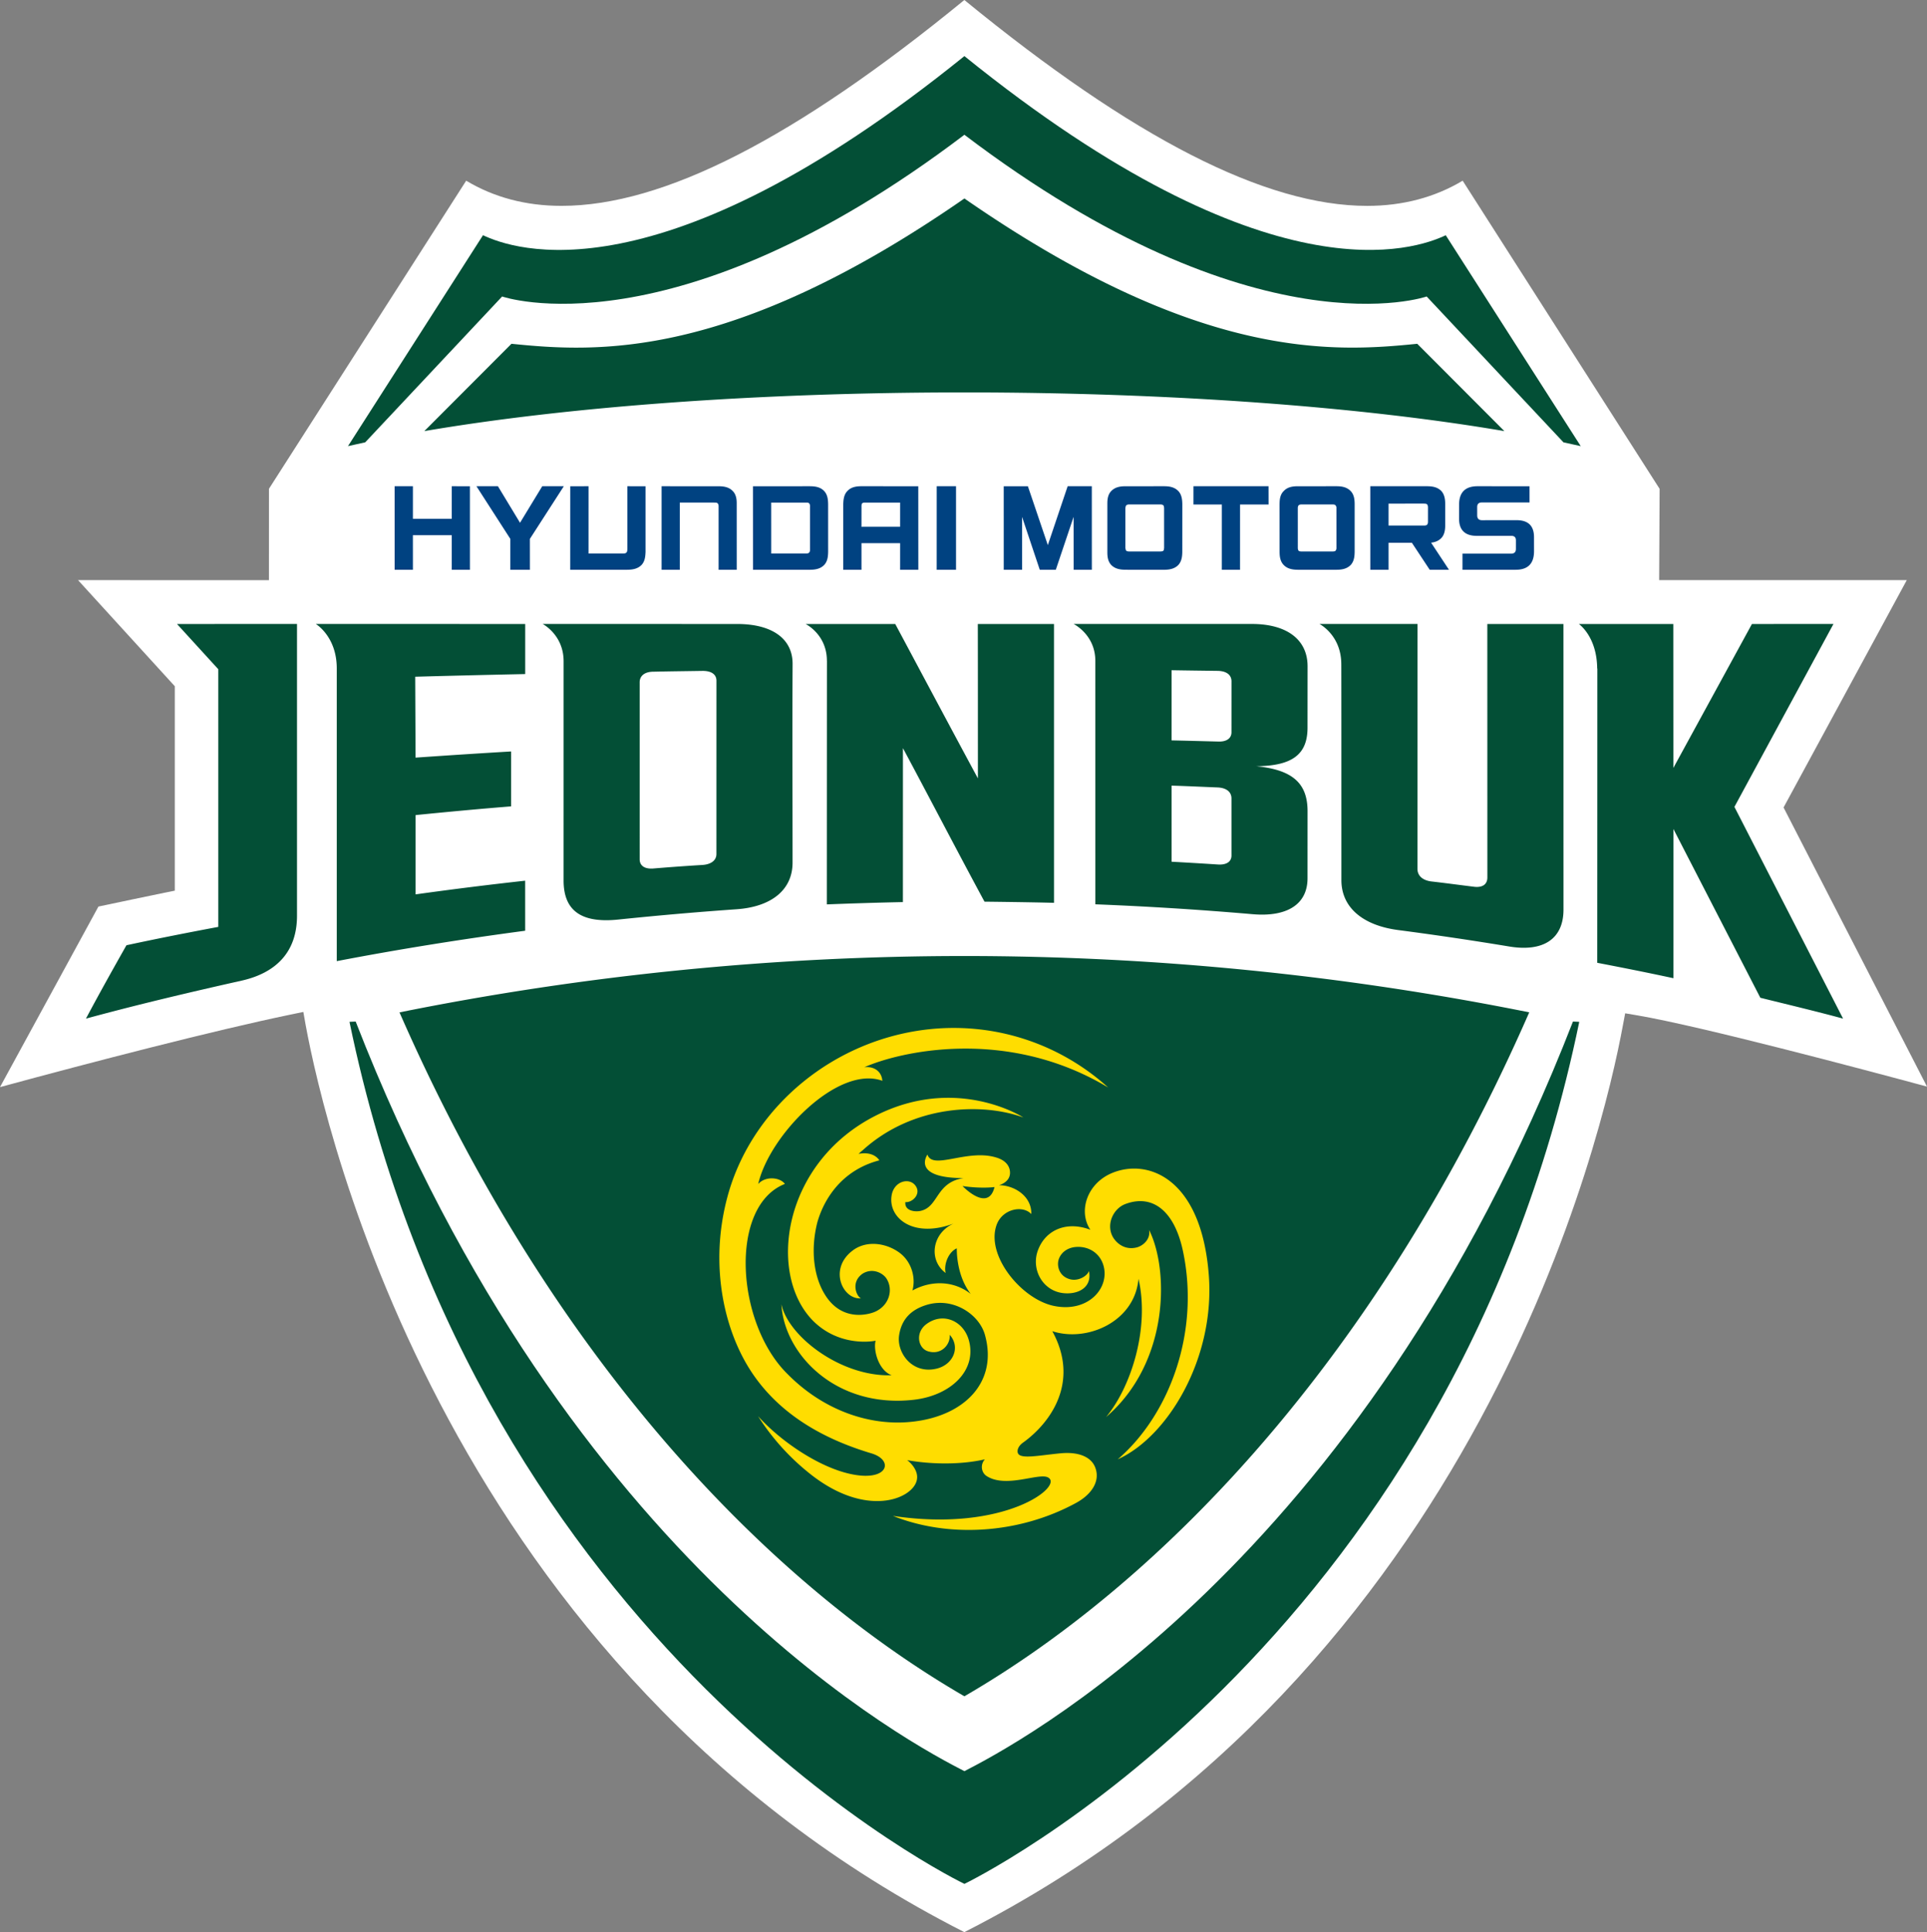 <svg xmlns="http://www.w3.org/2000/svg" viewBox="3 3 780.79 782.71"><rect x="3" y="3" width="780.79" height="782.71" fill="#808080" stroke="none"/><path fill="#fff" d="m125.91 412.94.917 5.198c7.897 42.866 57.83 261.377 266.904 367.577 209.043-106.214 258.93-324.412 266.811-367.193l.954-5.03 5.005.852c25.495 4.344 90.818 21.702 117.29 28.846l-58.119-113.078 49.922-92.096H675.265l.186-36.985L595.649 76.2c-11.271 6.748-24.239 10.193-38.687 10.204-41.27-.011-94.662-27.31-163.22-83.404-68.553 56.094-121.957 83.404-163.211 83.393-14.462.01-27.387-3.445-38.642-10.193l-79.91 124.806-.008 37.022-77.352-.013 39.2 42.974v82.83l-4.19.838c-5.087 1.011-20.81 4.37-26.746 5.595L3 443.395c37.568-10.204 86.922-23.002 117.69-29.375z"/><path fill="#034f36" d="M393.765 390.288a1159.5 1159.5 0 0 0-228.896 22.83c61.292 139.979 148.564 230.515 228.889 277.056 80.278-46.528 167.564-137.09 228.867-277.068a1161 1161 0 0 0-228.86-22.818M577.246 142.27c-34.078 3.434-88.456 7.037-183.487-58.868-95.014 65.905-149.442 62.327-183.52 58.868l-35.306 35.376c56.831-9.7 133.881-15.676 218.826-15.676 84.87.01 161.918 5.977 218.793 15.676z"/><path fill="#034f36" d="m150.974 182.197 55.476-59.084s69.059 24.152 187.308-65.517c118.21 89.669 187.303 65.517 187.303 65.517l55.436 59.084c2.367.526 4.68 1.031 6.99 1.536L588.796 98.3c-11.907 5.595-71.13 27.55-195.038-72.578-123.906 100.129-183.16 78.183-195.057 72.565l-54.704 85.446c2.321-.49 4.603-1.046 6.977-1.536M393.758 766.172s196.395-94.159 249.129-349.2c-.22-.083-2.322-.07-2.549-.143-86.067 221.257-227.625 293.884-246.58 303.678-18.995-9.794-160.538-82.42-246.647-303.678-.258.06-2.287.06-2.504.143 52.666 255.041 249.151 349.2 249.151 349.2"/><path fill="#fd0" d="M392.996 483.475c7.69 1.14 12.97.407 12.97.407-2.6 10.48-12.97-.407-12.97-.407m99.78 35.927c-3.06-39.265-24.72-47.139-39.065-41.257-10.288 4.2-13.933 15.58-8.904 23.049-9.633-3.674-18.012.072-21.102 7.922-3.125 7.633 1.439 16.684 9.98 17.718 6.176.732 11.913-2.305 10.54-8.944-.535 1.86-4.277 4.382-7.857 3.288-3.993-1.163-5.04-4.825-4.57-7.31.584-2.892 3.261-5.569 7.576-5.737 4.681-.205 8.988 2.363 10.57 7.01 3.162 9.326-5.946 19.95-20.197 16.832-13.118-2.92-27.528-20.626-22.866-32.964 2.428-6.293 10.503-7.911 13.985-4.19.202-7.274-6.925-11.692-13.14-11.68 0 0 4.26-1.007 4.51-4.73.112-2.256-1.013-5.246-5.86-6.578-11.633-3.398-25.558 5.294-27.586-1.116 0 0-6.8 9.53 14.58 9.53-11.267 1.824-9.974 11.547-17.244 13.265-2.357.576-6.692.012-6.28-3.532 2.69.292 6.392-3.094 4.267-6.407-2.397-3.757-8.865-2.234-9.834 3.673-1.533 8.966 8.507 17.609 25.092 11.43-8.765 3.935-10.247 14.822-3.201 20.022-.836-3.351 1.06-8.463 4.515-9.988 0 0-.395 10.767 5.646 18.461-6.97-5.45-16.084-5.533-23.626-1.379 1.412-5.102-.292-11.344-4.807-14.971-5.371-4.249-13.843-5.665-19.642-1.044-9.591 7.502-3.711 19.794 3.598 19.18-1.804-.765-4.288-6.551.687-10.007 4.165-2.536 8.385-.086 9.706 2.098 2.787 4.443 1.058 10.938-4.917 13.445 0 0-12.654 5.51-20.327-7.442-4.115-6.879-5.734-17.441-2.823-28.905.831-2.796 5.628-19.976 25.111-25.087 0 0-2.039-3.82-8.421-2.62.535-.48 1.047-.958 1.678-1.461 20.435-18.537 48.503-19.34 65.122-13.278 0 0-26.704-17.31-59.52-.913-38.152 19.061-44.396 64.46-25.659 83.333 10.015 9.928 22.593 8.57 25.304 8.005-1.018 3.686 1.107 11.97 6.487 13.996-20.512.698-41.912-15.734-44.662-28.75 1.1 20.192 22.02 42.172 53.446 38.704 15.399-1.682 26.098-12.198 22.398-24.48-2.39-7.836-10.866-11.233-17.51-5.866-4.137 3.551-2.828 9.314.836 10.61 5.406 1.837 9.341-2.497 9.031-6.603 4.5 5.069 1.383 12.173-5.438 13.734-9.97 2.307-16.122-6.722-15.08-13.492.984-6.747 5.11-10.408 10.685-12.208 11.064-3.674 21.829 3.684 24.11 12.038 5.3 19.125-8.332 32.7-29.027 35.09-17.637 2.098-36.587-4.696-50.919-19.219-21.044-20.577-23.856-68.136-1.128-77.067-1.806-2.58-7.708-3.409-10.802.025 4.522-19.831 32.354-48.354 50.302-41.8-.4-4.452-4.113-5.928-7.336-5.472 13.733-6.16 57.39-16.711 98.834 8.187-19.12-17.299-45.192-26.555-72.788-23.575-38.182 4.187-70.49 30.86-80.867 65.672-7.915 26.902-2.863 52.77 7.134 69.933 13.027 22.368 35.617 31.683 50.547 36.171 9.382 2.762 6.844 11.691-8.42 8.366-12.988-2.807-28.405-13.335-37.475-23.433a94 94 0 0 0 19.999 22.51c23.69 19.566 43.287 10.85 44.38 3.073.553-3.084-1.88-6.219-3.97-7.754 8.933 1.633 21.318 2.027 31.5-.336-1.93 2.134-1.443 5.22.496 6.637 7.787 5.294 21.135-1.235 24.994.66 6.889 3.3-17.19 22.473-62.756 15.619 22.347 8.965 50.778 7.406 73.933-5.103 6.392-3.387 10.018-8.69 8.18-14.105-1.392-4.358-6.323-6.903-14.258-6.134-8.598.815-16.093 2.448-17.185 0-.48-1.081.027-2.927 2.058-4.346 10.954-7.873 23.191-24.402 11.855-45.136 14.008 4.587 33.404-3.756 34.918-21.223 4.56 19.725-2.813 43.576-13.13 56.011 25.838-22.207 25.443-59.946 17.419-75.804.715 3.733-2.491 6.482-5.035 7.093-5.254 1.31-8.745-2.291-9.92-4.777-2.348-5.041.637-10.995 5.248-12.772 10.956-4.177 19.914 2.52 23.416 18.942 7.064 33.143-5.604 66.565-26.408 84.438 20.332-9.113 39.525-41.043 36.888-74.775"/><g fill="#004281"><path d="M186.043 213.166H170.3v-13.19h-7.408l.007 33.838h7.401l-.005-13.999h15.748v13.999h7.36l-.006-33.828-7.35-.01zM346.344 201.92c-1.561 1.583-1.597 3.922-1.678 5.269v26.624h7.392v-10.78h15.653l-.006 10.78h7.392l-.02-33.827-22.98-.013c-2.175 0-4.243.325-5.753 1.947m7.608 4.692h13.759l-.006 9.784-15.647.01.01-7.898c-.003-.386-.04-1.105.215-1.536.368-.407.956-.373 1.67-.36M294.131 199.986l-23.063-.01v33.838h7.372v-27.215h13.827c.73.013 1.293-.034 1.592.42.364.399.306 1.118.306 1.49v25.305h7.34l-.007-26.649c.016-1.332-.029-3.673-1.606-5.245-1.525-1.597-3.584-1.934-5.761-1.934M257.19 225.268c-.029.41.036 1.127-.326 1.489-.343.478-.93.454-1.57.467h-13.827l.005-27.249-7.42.011-.013 33.828h23.04c2.213-.013 4.29-.36 5.838-1.922 1.542-1.608 1.57-3.911 1.652-5.281v-26.625l-7.379-.01zM338.545 207.19c-.04-1.346-.087-3.697-1.63-5.281-1.506-1.61-3.606-1.922-5.79-1.933l-23.039.011.018 33.828h23.017c2.191 0 4.28-.36 5.795-1.922 1.548-1.595 1.59-3.926 1.634-5.281zm-7.349 18.08c0 .406.074 1.126-.281 1.486-.326.48-.878.469-1.57.456h-13.861l-.007-20.611 13.868.012c.705-.012 1.244-.06 1.56.36.383.433.295 1.165.291 1.526zM213.707 214.776l-8.955-14.8h-8.706l13.733 21.33v12.508h7.931l-.012-12.508 13.751-21.33h-8.74zM382.534 233.814h7.834v-33.838h-7.823zM582.86 222.842c1.518-.17 2.95-.672 4.113-1.837 1.502-1.56 1.608-3.913 1.6-5.209v-8.63c0-1.37-.105-3.674-1.6-5.294-1.588-1.574-3.614-1.886-5.771-1.898H558.22l.007 33.84h7.396v-10.925h9.456l7.217 10.925h7.803zm-1.269-8.331c-.045.335-.065.672-.274.948-.368.456-.925.445-1.575.434l-14.12.011v-8.884l14.136-.011c.64.036 1.199-.036 1.56.418.208.252.23.65.278.952zM486.573 199.975l-.005 7.394 11.509.012-.006 26.432h7.369l.007-26.444h11.554l-.013-7.394zM409.694 199.986l.009 33.84 7.425-.012-.004-21.429 7.176 21.429h6.494l7.215-21.438.013 21.438h7.38l-.013-33.839h-9.79l-8.035 23.85-8.077-23.839zM550.243 201.908c-1.541-1.584-3.564-1.932-5.734-1.932l-15.663.01c-2.16-.01-4.204.338-5.693 1.935-1.631 1.559-1.658 3.852-1.701 5.245l.007 19.458c.036 1.38.083 3.66 1.701 5.281 1.488 1.538 3.519 1.896 5.686 1.91h15.67c2.163 0 4.186-.361 5.727-1.897 1.552-1.633 1.6-3.913 1.64-5.294v-19.47c-.023-1.381-.08-3.662-1.64-5.246m-5.74 23.083a1.74 1.74 0 0 1-.306 1.043c-.299.375-.827.361-1.56.386l-11.937-.01c-.692 0-1.23 0-1.599-.376a2.2 2.2 0 0 1-.25-1.043l-.005-16.23c0-.312.079-.683.26-.959.356-.447.92-.447 1.587-.447h11.961c.716 0 1.244 0 1.543.447a1.36 1.36 0 0 1 .3.96zM480.416 201.908c-1.554-1.584-3.558-1.932-5.791-1.932l-15.549.01c-2.228-.01-4.241.338-5.791 1.922-1.565 1.572-1.604 3.875-1.604 5.258v19.469c.005 1.359.04 3.65 1.611 5.283 1.543 1.536 3.55 1.883 5.784 1.896l15.545.013c2.237-.013 4.241-.373 5.782-1.91 1.538-1.632 1.608-3.912 1.642-5.282l.013-19.482c-.047-1.38-.117-3.673-1.642-5.245m-5.734 23.083c-.061.348-.061.723-.238 1.043-.364.375-.955.361-1.575.386h-12.017c-.646-.025-1.186 0-1.578-.386-.198-.335-.198-.706-.297-1.043v-16.23c.1-.3.1-.683.297-.946.392-.46.925-.46 1.578-.447l12.004-.013c.633.013 1.224 0 1.583.447.182.289.175.66.236.96zM617.515 213.732l-14.056.01q-1.926-.016-1.925-1.982l-.005-3.394c.02-1.2.634-1.826 1.9-1.813l19.311-.013-.005-6.554-21.073-.01c-4.959 0-7.477 2.483-7.46 7.501l-.017 5.606c0 4.694 2.45 6.985 7.145 6.997h13.99c1.297-.012 1.905.6 1.908 1.825l-.003 3.433c0 1.285-.608 1.947-1.95 1.956l-19.7-.009v6.529h21.567c4.953 0 7.42-2.51 7.42-7.504l-.006-5.676c.012-4.624-2.367-6.902-7.041-6.902"/></g><path fill="#034f36" d="M501.975 299.537c.06 2.592-2.028 4.034-5.503 3.865-6.424-.155-12.363-.336-18.768-.467l.006-28.426c6.372.107 12.268.179 18.668.262 3.504.063 5.56 1.56 5.604 4.167zm0 49.96c.047 2.605-2.04 3.951-5.54 3.711a1962 1962 0 0 0-18.725-1.117l-.006-30.828c6.401.194 12.266.48 18.627.733 3.515.146 5.606 1.754 5.64 4.382zm8.113-93.727H438.01s8.8 4.323 8.8 14.943l.008 98.63a1359 1359 0 0 1 63.48 3.985c14.304 1.307 22.615-4.058 22.49-14.768l.013-27.153c-.086-10.705-5.604-16.552-20.833-18.005 15.23-.108 20.938-5.21 20.82-15.967l.019-24.68c-.081-10.753-8.524-17.022-22.719-16.985M293.28 348.933c.02 2.534-2.048 4.212-5.622 4.465a862 862 0 0 0-19.865 1.43c-3.551.3-5.606-1.093-5.606-3.721l-.004-71.749c.035-2.64 2.093-4.273 5.696-4.25 6.698-.155 13.106-.214 19.857-.324 3.561 0 5.58 1.452 5.557 4.02zm8.398-93.151-78.81-.013s8.512 4.37 8.5 15.14l-.007 88.853c.02 12.998 8.214 17.274 22.47 15.725a1440 1440 0 0 1 47.48-4.13c14.306-.96 22.824-7.898 22.824-18.906.007-27.19-.139-53.179.013-80.501.029-10.202-8.275-16.168-22.47-16.168M605.654 358.393c.036 2.904-2.031 4.31-5.57 3.816-5.847-.72-11.215-1.451-17.068-2.123-3.556-.42-5.649-2.293-5.685-5.04l.011-99.277h-39.716s8.682 4.43 8.841 15.967c.05-.061.045 58.64.045 88.027.107 10.826 8.59 18.065 22.829 19.986a1322 1322 0 0 1 44.891 6.639c14.177 2.433 22.387-3.063 22.27-15.176 0-39.143-.016-115.43-.016-115.43h-30.848zM399.23 318.322c-11.278-20.887-22.311-41.643-33.49-62.54h-36.324s8.64 4.2 8.63 14.945l.016-.06c-.016 7.24-.047 98.709-.047 98.709 10.325-.397 20.502-.721 30.827-.935l.014-62.362c11.105 20.718 21.798 41.364 33.05 62.192.12 0 18.855.206 28.167.47l-.006-112.959h-30.873c.041 20.864.029 41.653.036 62.54M91.453 274.112l.004 104.376C79.22 380.78 66.4 383.302 54.23 385.93c-5.44 9.627-10.986 19.52-16.408 29.722 20.554-5.604 42.263-10.73 63.028-15.378 14.049-3.145 22.492-11.655 22.492-26.287V255.77l-48.626.012zM130.955 255.77s8.497 5.029 8.497 17.993v-.06 118.662c25.25-4.85 50.913-8.944 76.343-12.316l-.005-20.275a1555 1555 0 0 0-44.396 5.545v-32.123c13.075-1.308 25.628-2.485 38.71-3.529v-22.245c-13.087.77-25.645 1.587-38.726 2.499l-.148-32.772c14.772-.409 29.803-.767 44.576-1.08v-20.286zM705.76 329.871l40.13-74.1-33.032.01-31.837 58.304-.03-58.304h-38.268s7.322 4.995 7.432 18.056l.06-.013c0 53.803-.042 119.212-.042 119.212 10.173 1.956 20.723 4.045 30.86 6.242l.008-60.45 35.219 68.374c10.845 2.69 22.73 5.508 33.526 8.45z"/></svg>